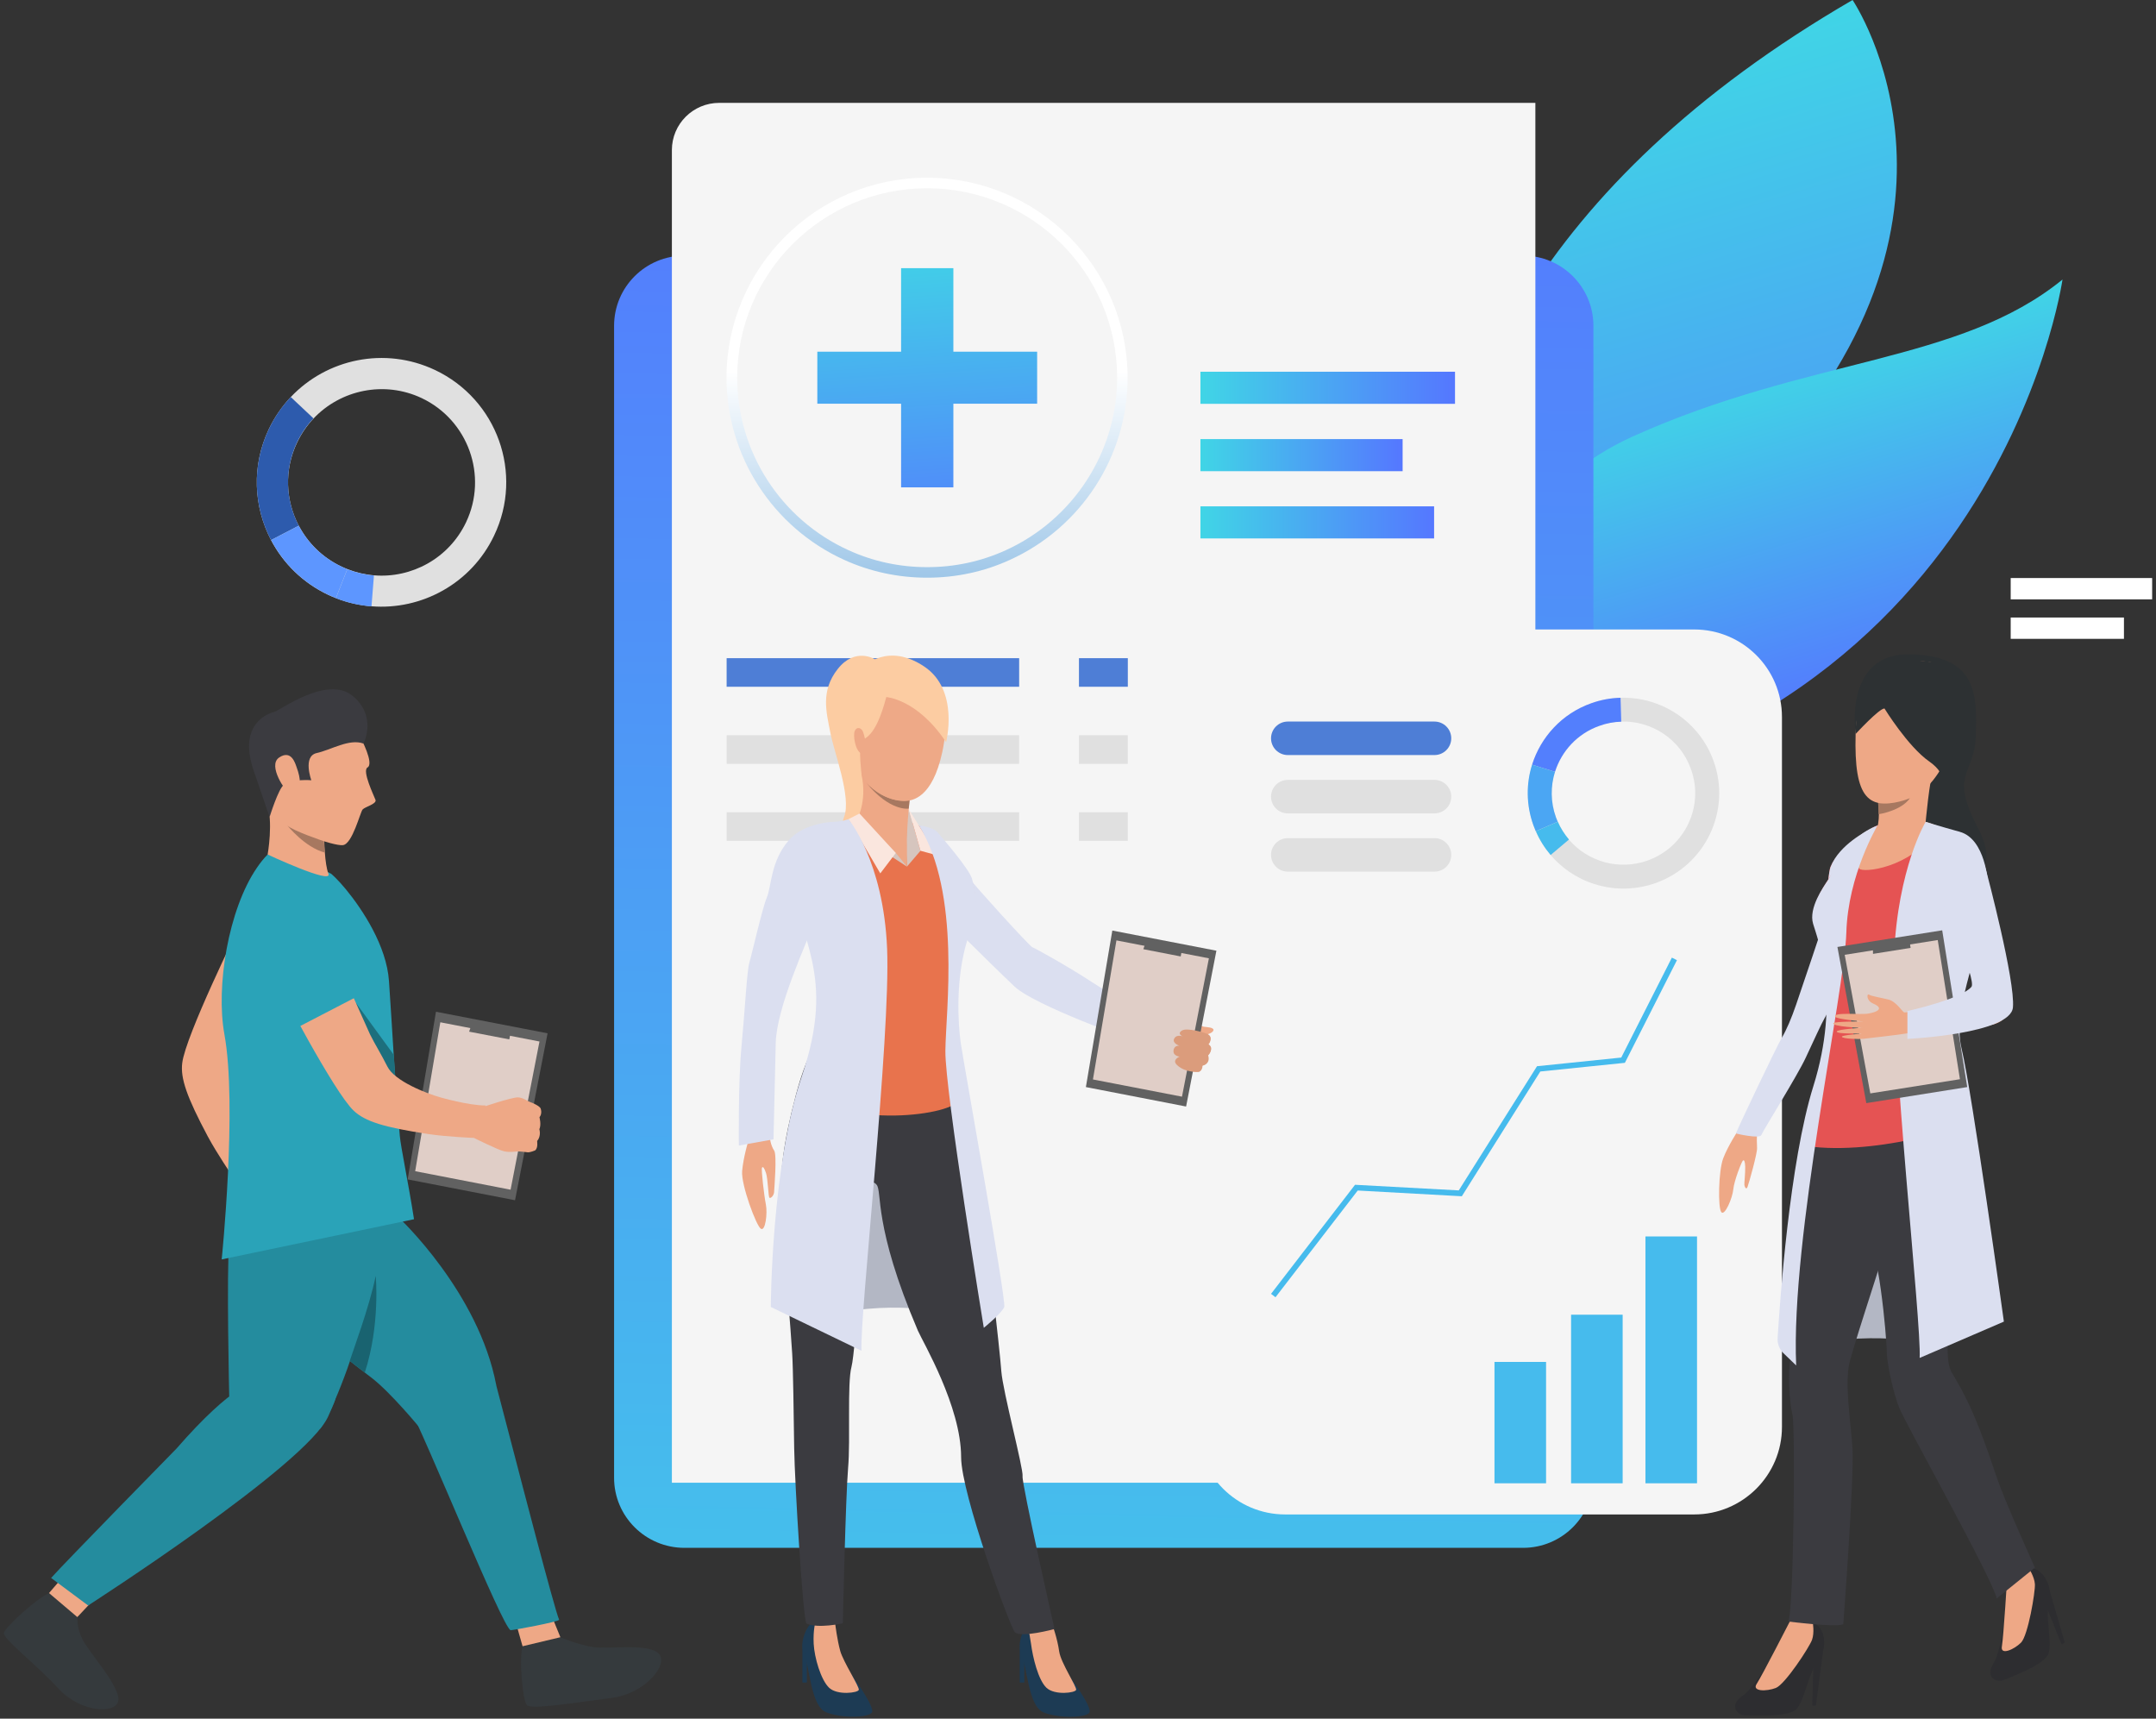 <svg width="404" height="322" viewBox="0 0 404 322" fill="none" xmlns="http://www.w3.org/2000/svg">
<rect x="0" y="0" width="404" height="322" fill="#333333" stroke="none"/>
<path d="M201.43 114.007H199.956V267.7H201.43V114.007Z" fill="#F3F3F3"/>
<path d="M216.51 95.064H200.682V99.059H216.51V95.064Z" fill="white"/>
<path d="M213.362 102.462H200.682V106.457H213.362V102.462Z" fill="white"/>
<path d="M218.051 276.787H201.43V282.121H218.051V276.787Z" fill="white"/>
<path d="M261.463 36.063C261.463 36.063 300.56 82.268 275.75 112.185C250.962 142.103 244.138 112.778 244.138 112.778C244.138 112.778 229.3 115.522 254.991 78.097C267.12 60.45 261.463 36.063 261.463 36.063Z" fill="url(#paint0_linear_6_1781)"/>
<path d="M347.142 0C347.142 0 376.178 42.736 325.634 91.948C275.09 141.181 278.832 170.528 278.832 170.528C278.832 170.528 227.121 69.647 347.142 0Z" fill="url(#paint1_linear_6_1781)"/>
<path d="M269.388 151.98C248.188 153.89 272.778 96.711 305.931 81.785C339.062 66.859 367.108 68.132 386.481 52.372C386.459 52.35 373.823 142.586 269.388 151.98Z" fill="url(#paint2_linear_6_1781)"/>
<path d="M159.912 114.007H158.437V267.7H159.912V114.007Z" fill="#F3F3F3"/>
<path d="M264.369 114.007H262.894V267.7H264.369V114.007Z" fill="#F3F3F3"/>
<path d="M187.408 95.064H158.041V99.059H187.408V95.064Z" fill="white"/>
<path d="M176.819 102.462H158.041V106.457H176.819V102.462Z" fill="white"/>
<path d="M282.574 95.064H264.369V99.059H282.574V95.064Z" fill="white"/>
<path d="M285.59 102.462H264.369V106.457H285.59V102.462Z" fill="white"/>
<path d="M403.277 108.3H376.772V112.295H403.277V108.3Z" fill="white"/>
<path d="M397.994 115.697H376.772V119.692H397.994V115.697Z" fill="white"/>
<path d="M175.784 276.787H159.164V282.121H175.784V276.787Z" fill="white"/>
<path d="M280.989 276.787H264.369V282.121H280.989V276.787Z" fill="white"/>
<path d="M128.256 290.001H285.392C292.679 290.001 298.579 284.118 298.579 276.853V61.042C298.579 53.777 292.679 47.895 285.392 47.895H128.256C120.969 47.895 115.069 53.777 115.069 61.042V276.831C115.047 284.118 120.969 290.001 128.256 290.001Z" fill="url(#paint3_linear_6_1781)"/>
<path d="M287.726 19.272H134.772C129.885 19.272 125.9 23.223 125.9 28.118V277.796H287.704V19.272H287.726Z" fill="#F5F5F5"/>
<path d="M272.646 69.647H224.941V75.661H272.646V69.647Z" fill="url(#paint4_linear_6_1781)"/>
<path d="M268.727 94.867H224.941V100.881H268.727V94.867Z" fill="url(#paint5_linear_6_1781)"/>
<path d="M262.828 82.268H224.941V88.282H262.828V82.268Z" fill="url(#paint6_linear_6_1781)"/>
<path d="M173.737 108.234C168.321 108.234 163.082 107.115 158.195 104.898C144.81 98.818 136.137 85.429 136.137 70.766C136.137 50.111 153 33.298 173.715 33.298C194.43 33.298 211.293 50.111 211.293 70.766C211.293 85.429 202.641 98.818 189.235 104.898C184.392 107.115 179.152 108.234 173.737 108.234ZM173.737 35.273C154.1 35.273 138.14 51.187 138.14 70.766C138.14 84.66 146.329 97.347 159.031 103.098C163.654 105.205 168.608 106.259 173.737 106.259C178.866 106.259 183.819 105.205 188.442 103.098C201.122 97.347 209.334 84.66 209.334 70.766C209.334 51.187 193.373 35.273 173.737 35.273Z" fill="url(#paint7_linear_6_1781)"/>
<path d="M190.974 123.314H136.159V128.67H190.974V123.314Z" fill="#4E7ED6"/>
<path d="M190.974 137.757H136.159V143.113H190.974V137.757Z" fill="#E0E0E0"/>
<path d="M190.974 152.178H136.159V157.534H190.974V152.178Z" fill="#E0E0E0"/>
<path d="M211.337 123.314H202.179V128.67H211.337V123.314Z" fill="#4E7ED6"/>
<path d="M211.337 137.757H202.179V143.113H211.337V137.757Z" fill="#E0E0E0"/>
<path d="M211.337 152.178H202.179V157.534H211.337V152.178Z" fill="#E0E0E0"/>
<path d="M317.467 283.745H240.836C231.744 283.745 224.391 276.392 224.391 267.348V134.333C224.391 125.267 231.766 117.936 240.836 117.936H317.467C326.558 117.936 333.911 125.289 333.911 134.333V267.348C333.911 276.392 326.536 283.745 317.467 283.745Z" fill="#F5F5F5"/>
<path d="M321.099 142.586C318.413 135.101 311.237 130.513 303.686 130.733C301.859 130.777 300.009 131.128 298.182 131.765C292.679 133.718 288.716 138.108 287.109 143.266C285.986 146.844 285.986 150.817 287.351 154.614C287.483 154.987 287.638 155.361 287.792 155.734C288.518 157.38 289.443 158.873 290.565 160.19C295.254 165.699 303.047 168.004 310.268 165.436C319.58 162.099 324.445 151.871 321.099 142.586ZM308.749 161.221C303.334 163.153 297.5 161.419 293.978 157.292C293.141 156.304 292.437 155.185 291.886 153.956C291.776 153.692 291.666 153.407 291.556 153.122C290.543 150.268 290.543 147.305 291.38 144.605C292.591 140.72 295.563 137.45 299.679 135.979C301.044 135.496 302.431 135.233 303.796 135.189C309.453 135.013 314.847 138.459 316.85 144.078C319.382 151.058 315.727 158.719 308.749 161.221Z" fill="#E0E0E0"/>
<path d="M291.38 144.605L287.087 143.266C288.716 138.108 292.657 133.718 298.16 131.765C299.987 131.106 301.837 130.777 303.664 130.733L303.796 135.211C302.431 135.255 301.044 135.496 299.679 136.001C295.563 137.45 292.613 140.742 291.38 144.605Z" fill="#537FFD"/>
<path d="M291.886 153.956L287.77 155.734C287.616 155.361 287.461 154.987 287.329 154.614C285.964 150.817 285.964 146.844 287.087 143.266L291.38 144.605C290.543 147.283 290.521 150.268 291.556 153.122C291.666 153.407 291.776 153.67 291.886 153.956Z" fill="#4BA6F3"/>
<path d="M290.565 160.19C289.443 158.873 288.496 157.38 287.792 155.734L291.908 153.956C292.437 155.185 293.163 156.304 294 157.292L290.565 160.19Z" fill="#46BBED"/>
<path d="M304.06 246.321H294.396V277.906H304.06V246.321Z" fill="#46BBED"/>
<path d="M289.707 255.166H280.043V277.906H289.707V255.166Z" fill="#46BBED"/>
<path d="M317.995 231.658H308.331V277.906H317.995V231.658Z" fill="#46BBED"/>
<path d="M239.008 243.05L238.172 242.413L253.912 221.978L273.35 223.032L288.012 199.765L303.796 198.141L313.284 179.418L314.23 179.9L304.478 199.129L288.628 200.753L273.923 224.129L254.418 223.054L239.008 243.05Z" fill="#46BBED"/>
<path d="M268.793 141.466H241.32C239.581 141.466 238.172 140.062 238.172 138.328C238.172 136.594 239.581 135.189 241.32 135.189H268.793C270.533 135.189 271.941 136.594 271.941 138.328C271.941 140.062 270.533 141.466 268.793 141.466Z" fill="#4E7ED6"/>
<path d="M268.793 152.397H241.32C239.581 152.397 238.172 150.993 238.172 149.259C238.172 147.525 239.581 146.12 241.32 146.12H268.793C270.533 146.12 271.941 147.525 271.941 149.259C271.941 150.993 270.533 152.397 268.793 152.397Z" fill="#E0E0E0"/>
<path d="M268.793 163.306H241.32C239.581 163.306 238.172 161.902 238.172 160.168C238.172 158.434 239.581 157.029 241.32 157.029H268.793C270.533 157.029 271.941 158.434 271.941 160.168C271.941 161.924 270.533 163.306 268.793 163.306Z" fill="#E0E0E0"/>
<path d="M179.549 246.364C179.549 246.364 168.674 243.291 155.377 246.364L161.761 213.769C161.739 213.769 177.655 230.604 179.549 246.364Z" fill="#B3B7C4"/>
<path d="M214.044 190.195C214.044 190.195 216.488 191.929 217.215 191.731C217.941 191.512 219.152 191.863 219.834 191.797C220.517 191.731 222.322 190.875 223.026 191.051C223.312 191.117 224.963 192.28 225.58 192.368C226.196 192.456 227.451 192.478 227.385 193.004C227.297 193.531 226.174 193.817 226.174 193.817C226.174 193.817 226.725 193.926 226.791 194.409C226.923 195.353 226.438 195.682 226.438 195.682C226.438 195.682 226.945 196.165 226.901 196.56C226.813 197.46 226.306 197.746 226.306 197.746C226.306 197.746 226.526 198.207 226.328 198.799C226.064 199.546 225.294 199.633 225.294 199.633C225.294 199.633 225.184 200.621 224.633 200.775C224.083 200.906 223.599 200.709 223.158 200.709C222.696 200.687 218.8 199.348 216.466 197.329C214.133 195.309 211.447 194.124 211.447 194.124L214.044 190.195Z" fill="#EEA987"/>
<path d="M163.918 123.511C163.918 123.511 160.264 121.185 156.984 125.333C153.704 129.482 154.871 133.477 155.575 137.186C156.258 140.874 159.582 149.324 158.173 153.056C156.764 156.787 158.569 158.719 158.569 158.719C158.569 158.719 169.884 161.616 168.563 144.649C167.221 127.682 163.918 123.511 163.918 123.511Z" fill="#FCCCA2"/>
<path d="M168.762 155.558C168.762 155.558 173.076 154.965 175.96 157.139C178.844 159.29 180.825 163.35 181.706 164.623C182.586 165.896 192.911 177.266 193.439 177.464C193.968 177.662 200.374 181.195 204.711 184.071C209.047 186.924 215.85 190.37 215.85 190.37L212.151 194.892C212.151 194.892 193.924 188.395 190.137 184.861C186.087 181.086 167.375 162.45 167.375 162.45C167.375 162.45 162.664 158.653 168.762 155.558Z" fill="#DBDFF0"/>
<path d="M200.11 313.618C200.11 313.618 204.777 319.874 204.138 320.862C203.5 321.85 198.591 322.003 195.619 320.862C192.625 319.721 192.559 312.389 191.216 309.25C190.644 307.933 191.854 304.048 193.549 303.763C195.245 303.478 197.094 304.312 197.094 304.312C197.094 304.312 195.333 308.724 200.11 313.618Z" fill="#1D3B54"/>
<path d="M197.138 304.246C197.138 304.246 198.128 306.902 198.481 309.448C198.789 311.555 201.805 316.033 201.651 316.604C201.519 317.174 197.666 317.679 196.103 316.231C194.54 314.76 193.527 310.524 193.197 307.977C192.867 305.607 192.471 304.444 192.471 304.444C192.471 304.444 195.641 302.688 197.138 304.246Z" fill="#EEA886"/>
<path d="M191.084 308.702V315.243H191.942V310.172L191.084 308.702Z" fill="#1D3B54"/>
<path d="M159.538 313.706C159.538 313.706 164.029 319.852 163.39 320.84C162.752 321.828 157.843 321.981 154.871 320.84C151.877 319.699 151.811 312.367 150.468 309.229C149.896 307.912 151.106 304.026 152.801 303.741C154.497 303.456 156.5 304.356 156.5 304.356C156.5 304.356 154.761 308.833 159.538 313.706Z" fill="#1D3B54"/>
<path d="M156.522 304.356C156.522 304.356 156.874 307.253 157.446 309.316C158.019 311.38 161.079 316.055 160.925 316.604C160.793 317.174 156.94 317.679 155.377 316.231C153.814 314.76 152.603 310.546 152.471 307.977C152.339 305.409 152.823 303.741 152.823 303.741C152.823 303.741 155.025 302.797 156.522 304.356Z" fill="#EEA886"/>
<path d="M150.358 308.702V315.243H151.194V310.172L150.358 308.702Z" fill="#1D3B54"/>
<path d="M178.954 202.509C178.954 202.509 182.961 221.056 183.863 225.732C184.788 230.407 187.364 253.015 187.628 256.878C187.914 260.72 191.81 275.206 191.612 276.589C191.436 277.972 197.6 305.212 197.6 305.212C197.6 305.212 191.238 306.946 190.159 305.782C189.257 304.795 180.099 279.86 180.099 273.011C180.099 263.507 172.922 251.435 171.998 249.306C163.566 229.573 165.371 223.229 164.249 221.956C163.148 220.683 163.06 222.746 162.4 225.578C161.761 228.409 160.374 252.949 159.56 256.066C158.723 259.183 159.384 269.719 158.921 275.031C158.459 280.343 157.931 304.136 157.931 304.136C157.931 304.136 153.33 305.19 151.128 304.18C150.49 303.895 148.905 277.665 148.817 271.343C148.729 265.022 148.619 256.308 148.443 253.586C146.748 227.4 144.238 223.69 149.147 205.121C158.657 169.518 178.954 202.509 178.954 202.509Z" fill="#3B3B40"/>
<path d="M168.608 153.1C168.608 153.1 172.79 155.075 174.221 155.361C175.674 155.646 181.288 162.933 182.278 165.589C183.269 168.245 182.278 172.24 180.253 176.915C178.228 181.591 180.143 183.149 179.218 187.846C178.294 192.522 179.174 203.496 179.35 206.108C179.526 208.721 158.019 212.013 149.741 203.716C149.741 203.716 154.232 195.309 154.915 194.168C155.619 193.004 155.025 186.705 154.386 185.103C153.748 183.478 149.499 169.716 149.499 169.716C149.499 169.716 146.021 159.136 149.169 156.721C151.899 154.614 159.318 153.868 160.66 153.407C162.003 152.88 165.878 152.683 168.608 153.1Z" fill="#E8734D"/>
<path d="M169.95 162.363L172.482 159.399L170.281 151.607C170.281 151.607 169.532 155.953 169.95 162.363Z" fill="#D6C5BE"/>
<path d="M170.611 148.293C170.611 148.293 169.774 155.931 169.95 158.412C169.95 158.412 165.614 162.736 160.682 153.363C160.682 153.363 162.752 149.5 161.189 144.21C159.626 138.92 170.611 148.293 170.611 148.293Z" fill="#EEA886"/>
<path d="M169.95 158.412V162.363L164.953 158.653L169.95 158.412Z" fill="#EEA886"/>
<path d="M169.95 162.363L167.859 159.816L160.881 152.88L158.635 155.031L169.95 162.363Z" fill="#D6C5BE"/>
<path d="M172.482 159.399L175.674 160.277L170.281 151.607L172.482 159.399Z" fill="#FAE6DE"/>
<path d="M167.859 159.816L164.953 163.636L158.987 153.473L161.057 152.419L167.859 159.816Z" fill="#FAE6DE"/>
<path d="M170.435 149.961L170.281 151.497C170.281 151.497 166.824 152.134 162.311 146.647C162.334 146.647 165.526 150.554 170.435 149.961Z" fill="#A77860"/>
<path d="M169.554 150.071C170.919 150.027 174.705 149.588 176.577 140.874C178.866 130.228 173.803 124.719 169.488 123.687C165.173 122.655 161.189 124.17 158.965 129.723C158.965 129.723 157.358 134.069 159.978 141.774C162.598 149.522 168.101 150.137 169.554 150.071Z" fill="#EEA987"/>
<path d="M166.076 130.601C166.076 130.601 171.888 130.952 177.281 139.052C177.281 139.052 179.813 129.328 173.208 124.894C166.604 120.46 161.981 124.28 160.374 126.211C160.374 126.211 158.063 126.738 157.997 131.106C157.931 135.474 154.981 142.081 161.453 145.198C161.453 145.198 160.837 140.215 161.409 139.074C161.959 137.91 163.941 138.679 166.076 130.601Z" fill="#FCCCA2"/>
<path d="M161.717 137.12C161.431 136.374 160.616 136.067 160.198 136.879C159.758 137.691 160.286 140.83 161.453 141.181C162.598 141.51 162.311 138.657 161.717 137.12Z" fill="#EEA987"/>
<path d="M158.987 153.473C158.987 153.473 165.548 161.287 166.23 177.727C166.912 194.168 161.057 246.694 161.431 253.081L144.436 244.872C144.436 244.872 144.524 218.378 150.226 201.697C156.896 182.139 149.301 176.169 148.619 164.14C148.619 164.14 148.927 155.339 153.858 154.526C158.459 153.802 158.987 153.473 158.987 153.473Z" fill="#DBDFF0"/>
<path d="M172.174 154.636C172.174 154.636 174.838 154.944 175.674 155.931C176.511 156.919 181.794 162.977 182.168 164.755C182.542 166.533 183.775 167.872 181.244 176.169C178.976 183.61 179.549 191.951 180.011 195.287C180.473 198.624 188.618 243.708 188.178 244.872C187.738 246.035 184.348 248.779 184.348 248.779C184.348 248.779 177.061 204.331 177.149 196.89C177.215 189.471 180.143 167.345 172.174 154.636Z" fill="#DBDFF0"/>
<path d="M227.935 178.122L222.256 207.316L203.478 203.672L208.431 174.347L227.935 178.122Z" fill="#616161"/>
<path d="M226.527 179.549L221.485 205.472L204.799 202.245L209.201 176.191L226.527 179.549Z" fill="#E0CEC7"/>
<path d="M221.243 179.198L221.595 177.376L214.859 176.059L214.243 177.837L221.243 179.198Z" fill="#616161"/>
<path d="M225.822 193.553C225.822 193.553 222.454 192.456 221.463 193.092C220.473 193.729 221.661 194.19 221.661 194.19C221.661 194.19 220.495 193.707 220.032 194.585C219.57 195.463 221.001 195.924 221.001 195.924C221.001 195.924 220.01 195.792 219.9 196.824C219.768 197.855 221.045 197.965 221.045 197.965C221.045 197.965 219.57 198.536 220.495 199.48C222.058 201.06 224.655 200.819 224.655 200.819C224.655 200.819 225.294 200.665 225.338 199.655C225.338 199.655 226.879 199.392 226.394 197.724C226.394 197.724 227.649 196.363 226.416 195.638C226.416 195.66 227.737 194.102 225.822 193.553Z" fill="#DB9C7C"/>
<path d="M144.37 210.301C144.37 210.301 143.688 213.462 145.075 215.591C145.603 216.403 145.097 222.571 145.052 223.361C145.008 223.998 144.436 224.568 144.194 224.415C143.952 224.283 143.908 220.859 143.534 219.761C143.225 218.839 142.961 218.488 142.785 218.773C142.609 219.059 143.181 224.019 143.512 225.666C143.842 227.312 143.423 230.78 142.565 230.209C141.706 229.661 138.845 221.956 139.065 219.41C139.285 216.842 140.253 213.637 140.253 213.637L144.37 210.301Z" fill="#EEA886"/>
<path d="M157.975 153.934C157.975 153.934 151.194 153.517 147.782 157.468C144.37 161.419 144.568 166.116 143.688 168.157C142.829 170.199 140.848 178.957 140.408 180.383C139.967 181.81 139.549 189.778 138.933 196.209C138.316 202.64 138.448 214.625 138.448 214.625L144.942 213.462C144.942 213.462 145.207 202.026 145.361 195.397C145.537 188.768 150.93 177.069 152.978 171.933C155.025 166.796 163.17 157.16 157.975 153.934Z" fill="#DBDFF0"/>
<path d="M363.036 252.093C363.036 252.093 352.161 249.02 338.864 252.093L345.248 219.498C345.226 219.498 361.142 236.355 363.036 252.093Z" fill="#B3B7C4"/>
<path d="M333.691 307.89C333.691 307.89 328.738 316.274 326.646 317.635C323.807 319.501 325.59 321.367 326.933 321.367C328.275 321.367 335.166 321.85 336.685 320.138C338.204 318.426 338.952 313.267 340.361 311.928C341.77 310.59 343.069 305.607 339.679 303.917C335.958 302.095 333.691 307.89 333.691 307.89Z" fill="#2D2D30"/>
<path d="M335.54 303.5C335.54 303.5 330.147 314.014 329.178 315.484C328.209 316.933 331.027 316.933 332.766 316.253C334.505 315.572 339.062 308.592 339.547 307.231C340.031 305.892 339.679 303.939 339.679 303.939L335.54 303.5Z" fill="#EEA886"/>
<path d="M341.594 309.492L340.273 319.545L339.591 319.589L339.789 312.346L341.594 309.492Z" fill="#2D2D30"/>
<path d="M376.2 299.724C376.2 299.724 375.011 309.382 373.646 311.467C371.775 314.299 374.175 315.309 375.407 314.782C376.64 314.255 383.156 311.95 383.861 309.777C384.565 307.604 383.201 302.578 383.949 300.778C384.697 298.978 383.905 293.908 380.119 293.71C375.958 293.491 376.2 299.724 376.2 299.724Z" fill="#2D2D30"/>
<path d="M376.156 294.961C376.156 294.961 375.43 306.748 375.121 308.482C374.813 310.194 377.389 309.075 378.71 307.758C380.031 306.419 381.395 298.232 381.307 296.805C381.219 295.378 380.119 293.732 380.119 293.732L376.156 294.961Z" fill="#EEA886"/>
<path d="M384.081 298.034L386.921 307.78L386.305 308.087L383.597 301.371L384.081 298.034Z" fill="#2D2D30"/>
<path d="M329.288 211.311C329.288 211.311 329.134 213.132 329.244 215.086C329.31 216.03 327.725 221.671 327.461 222.373C327.241 222.966 326.955 222.483 326.867 222.022C326.823 221.759 327.065 219.717 327.021 218.576C326.999 217.632 326.823 217.215 326.58 217.457C326.338 217.698 324.951 221.188 324.797 222.812C324.643 224.437 323.212 227.861 322.552 227.114C321.891 226.346 322.002 219.388 322.904 217.018C323.807 214.669 325.612 211.925 325.612 211.925L329.288 211.311Z" fill="#EEA886"/>
<path d="M330.037 212.672C330.301 211.925 336.795 201.543 338.336 198.229C339.899 194.914 341.242 191.885 341.99 190.59C342.034 190.502 342.122 190.349 342.232 190.151C342.739 189.185 343.839 187.034 344.962 185.037C345.05 184.905 345.116 184.751 345.204 184.62L345.402 183.829C346.173 182.447 345.733 181.525 345.887 180.361C345.931 180.01 346.041 179.637 346.239 179.22C346.239 179.198 346.261 179.198 346.261 179.176C347.208 177.31 347.956 175.664 348.198 174.698C348.969 171.538 352.711 157.534 352.711 157.534C352.711 157.534 346.679 159.663 345.733 161.814C344.302 165.084 342.629 170.001 342.166 171.516C341.704 173.03 337.455 185.651 336.575 188.197C335.694 190.766 334.792 192.917 333.823 194.541C332.854 196.187 325.788 211.025 325.282 212.364C325.259 212.386 329.75 213.418 330.037 212.672Z" fill="#DBDFF0"/>
<path d="M355.507 226.39C355.265 227.575 353.68 232.558 351.919 238.089C350.312 243.138 348.528 248.625 347.472 252.137C347.075 253.454 346.767 254.486 346.613 255.1C345.601 259.249 346.745 265.768 347.119 271.234C347.494 276.677 345.402 304.312 345.402 304.312C344.015 304.949 335.1 303.807 335.1 303.807C336.112 301.876 336.443 267.107 335.87 265C335.32 262.871 334.946 256.966 335.496 254.661C335.606 254.179 335.672 253.564 335.672 252.818C335.716 249.898 335.122 245.091 334.748 239.801C334.285 233.151 336.883 216.622 337.257 215.13C337.301 214.998 337.345 214.801 337.411 214.559C338.094 212.233 340.295 205.648 340.295 205.648C344.742 204.331 348.11 204.089 350.62 204.594C353.944 205.274 355.771 207.25 356.674 209.774C358.831 215.788 355.815 224.832 355.507 226.39Z" fill="#3B3B40"/>
<path d="M381.307 293.71L374.153 299.483C373.382 295.795 356.982 266.58 355.859 263.705C354.736 260.851 353.548 255.298 353.548 253.257C353.548 252.884 353.526 252.291 353.46 251.479C353.261 248.406 352.689 242.589 351.875 238.067C351.72 237.233 351.566 236.421 351.39 235.697C350.488 231.79 350.334 218.466 350.334 210.63C350.334 207.14 350.356 204.748 350.356 204.748C350.356 204.748 350.444 204.682 350.576 204.572C352.271 203.299 363.102 195.529 366.888 202.794C367.879 204.704 368.539 206.767 368.935 208.918C370.146 215.503 368.957 222.922 367.989 229.683C367.152 235.455 365.545 243.621 365.083 249.701C364.819 253.037 364.929 255.737 365.677 257.054C367.813 260.742 369.882 263.88 374.197 276.919C375.628 281.155 381.307 293.71 381.307 293.71Z" fill="#3B3B40"/>
<path d="M347.714 137.515C347.714 137.515 345.358 122.304 357.994 122.59C370.63 122.875 370.454 130.382 370.234 137.845C370.014 145.308 365.171 144.737 370.63 155.119C376.09 165.501 365.897 165.501 365.897 165.501L357.994 154.68L347.714 137.515Z" fill="#2D3133"/>
<path d="M356.608 124.038C356.608 124.038 348.066 125.377 347.714 137.494C347.384 149.61 350.025 152.2 357.51 149.676C364.995 147.151 367.35 134.464 367.527 132.511C367.703 130.557 368.143 122.59 356.608 124.038Z" fill="#EEA886"/>
<path d="M371.621 166.182C371.665 170.352 366.844 180.318 366.096 183.412C365.347 186.485 364.18 187.473 365.171 191.424C366.162 195.375 369.222 208.699 369.09 209.862C368.957 211.025 350.378 216.908 337.389 214.537C337.389 214.537 342.453 195.726 342.827 193.553C343.201 191.38 342.386 183.325 342.188 181.042C342.012 178.759 339.701 173.864 339.767 171.582C339.855 169.255 341 167.235 342.607 164.755C343.113 163.987 343.619 163.197 344.148 162.428C345.843 159.948 347.538 157.687 348.374 156.919C348.991 156.348 349.585 155.909 350.069 155.558C351.126 154.856 351.831 154.636 351.831 154.636L359.183 153.473C359.183 153.473 363.762 155.119 366.404 155.734C366.404 155.756 371.555 156.502 371.621 166.182Z" fill="#E55353"/>
<path d="M350.091 155.58L345.821 162.275L341.88 168.443C341.88 168.399 342.144 167.477 342.585 164.755C342.673 164.25 342.761 163.658 342.849 163.021C342.871 162.824 342.915 162.648 342.981 162.45C344.698 158.587 349.893 155.668 350.091 155.58Z" fill="#E55353"/>
<path d="M362.331 144.232C361.583 145.637 360.812 154.285 360.812 154.285C360.812 154.285 350.356 158.236 351.434 155.997C351.919 154.987 352.073 153.67 352.073 152.551C352.073 151.651 352.007 150.883 351.963 150.444C351.941 150.224 351.919 150.093 351.919 150.093C351.919 150.093 363.058 142.827 362.331 144.232Z" fill="#EEA886"/>
<path d="M353.129 132.752C353.129 132.752 357.51 139.886 361.517 142.674C365.501 145.483 363.476 147.722 363.476 147.722C363.476 147.722 373.889 125.838 363.982 124.324C354.076 122.809 348 122.699 347.714 137.515C347.714 137.515 352.227 132.621 353.129 132.752Z" fill="#2D3133"/>
<path d="M357.884 149.544C356.277 151.914 352.029 152.551 352.029 152.551C352.029 151.651 351.963 150.883 351.919 150.444C354.648 150.949 357.884 149.544 357.884 149.544Z" fill="#A77860"/>
<path d="M343.025 162.407C343.025 162.407 342.805 162.867 342.607 164.755L344.148 162.428C344.148 162.428 346.899 158.499 347.846 157.468C348.793 156.436 350.091 155.558 350.091 155.558C350.091 155.558 344.676 158.17 343.025 162.407Z" fill="#DBDFF0"/>
<path d="M366.206 187.539C366.206 187.539 363.124 188.615 360.24 189.229C357.378 189.844 360.328 193.268 360.328 193.268C360.328 193.268 365.303 192.807 367.703 192.587C368.869 192.456 366.206 187.539 366.206 187.539Z" fill="#EEA886"/>
<path d="M363.828 168.289C363.828 168.289 370.542 165.655 372.524 165.501C372.524 165.501 371.181 154.746 364.577 155.887C357.994 157.029 363.828 168.289 363.828 168.289Z" fill="#E55353"/>
<path d="M351.831 154.658C351.831 154.658 346.899 162.209 348.572 162.867C350.246 163.526 359.271 161.989 363.102 154.812C363.124 154.812 357.378 151.871 351.831 154.658Z" fill="#EEA886"/>
<path d="M360.834 153.978C360.834 153.978 355.617 162.626 354.912 179.066C354.23 195.507 360.086 248.033 359.712 254.42L375.496 247.616C375.496 247.616 369.552 204.682 367.571 196.473C365.589 188.285 371.841 177.508 372.524 165.479C372.524 165.479 372.083 157.226 367.284 155.865C362.507 154.526 360.834 153.978 360.834 153.978Z" fill="#DBDFF0"/>
<path d="M371.379 162.67C371.379 162.67 370.19 154.724 364.357 156.041C358.743 157.292 364.004 167.718 364.423 168.948C364.841 170.177 368.979 180.252 369.354 181.569C370.498 185.739 369.42 185.849 367.703 186.815C362.639 189.712 352.249 189.536 351.038 190.327C349.849 191.117 349.915 193.619 351.919 193.707C354.538 193.817 369.53 192.412 371.621 192.214C373.646 192.017 377.675 191.841 376.618 184.664C375.914 179.813 371.379 162.67 371.379 162.67Z" fill="#EEA886"/>
<path d="M351.831 154.658C351.831 154.658 346.283 163.855 345.975 174.742C345.667 185.629 335.518 232.053 336.575 255.825L334.197 253.542C333.427 252.796 333.03 251.764 333.096 250.71C333.515 243.884 335.32 217.808 339.789 203.518C344.962 186.99 340.625 176.015 339.745 173.074C338.864 170.133 341.66 166.204 342.585 164.799C343.553 163.372 345.777 156.897 351.831 154.658Z" fill="#DBDFF0"/>
<path d="M363.938 174.303L368.627 203.672L349.717 206.679L344.302 177.42L363.938 174.303Z" fill="#616161"/>
<path d="M363.102 176.125L367.262 202.201L350.466 204.857L345.667 178.891L363.102 176.125Z" fill="#E0CEC7"/>
<path d="M358.016 177.596L357.73 175.774L350.928 176.849L350.972 178.715L358.016 177.596Z" fill="#616161"/>
<path d="M360.24 189.207C360.24 189.207 357.114 189.734 356.828 189.69C356.541 189.646 355.309 187.627 353.878 187.276C352.447 186.924 350.664 186.639 350.223 186.354C349.783 186.09 349.673 187.473 351.038 188.044C352.403 188.615 352.755 189.383 350.179 189.888C348.748 190.173 343.443 189.58 343.883 190.48C344.148 191.007 349.277 191.38 349.277 191.38C349.277 191.38 343.751 191.358 343.553 191.687C343.179 192.346 348.726 192.587 348.969 192.565C348.969 192.565 344.214 192.829 344.17 193.268C344.126 193.795 348.925 193.575 348.881 193.663C348.881 193.663 345.094 193.926 345.138 194.234C345.182 194.651 348.506 194.717 349.167 194.629C349.805 194.563 356.321 193.817 357.422 193.597C358.523 193.378 360.35 193.246 360.35 193.246L360.24 189.207Z" fill="#EEA886"/>
<path d="M372.282 163.526C372.282 163.526 377.653 183.764 377.191 188.746C376.75 193.729 357.422 194.651 357.422 194.651V189.427C357.422 189.427 367.527 187.188 369.42 184.883C370.41 183.676 363.806 168.289 363.806 168.289C363.806 168.289 357.906 158.675 363.498 156.217C369.134 153.758 371.533 160.607 372.282 163.526Z" fill="#DBDFF0"/>
<path d="M49.644 218.357C49.644 218.357 46.474 219.937 43.458 220.222C43.458 220.222 40.618 216.052 38.945 212.935C34.982 205.494 33.794 202.026 34.146 199.172C34.762 194.036 44.867 173.535 44.867 173.535L56.094 177.859L47.486 193.092C46.694 194.651 45.659 197.197 44.58 199.26C43.172 201.96 44.867 208.15 45.857 210.74C45.879 210.74 47.706 215.744 49.644 218.357Z" fill="#EEA886"/>
<path d="M14.553 302.885C14.553 302.885 14.223 304.751 15.5 307.231C16.777 309.712 22.566 316.033 22.17 318.623C21.774 321.213 15.104 320.906 10.921 316.34C6.738 311.775 0.508 307.034 0.728 305.936C0.948 304.839 7.244 299.132 9.424 298.386C11.625 297.617 14.553 302.885 14.553 302.885Z" fill="#353A3D"/>
<path d="M16.865 300.449L14.487 302.973L9.182 298.473L11.625 295.642L16.865 300.449Z" fill="#EEA886"/>
<path d="M9.578 295.642C12.176 292.722 33.067 271.409 33.067 271.409C43.722 259.161 47.882 258.832 47.882 258.832C47.882 258.832 50.568 258.898 54.222 259.381C54.751 259.447 56.468 259.425 56.996 259.534C63.777 260.632 63.975 259.864 61.487 265.395C57.414 274.504 16.512 300.8 16.512 300.8L9.578 295.642Z" fill="#248C9E"/>
<path d="M105.009 306.748C105.009 306.748 108.355 308.197 111.305 308.614C114.255 309.009 121.365 307.846 123.391 309.777C125.416 311.709 121.057 317.306 114.497 318.14C107.937 318.974 99.549 320.357 98.735 319.479C97.92 318.601 97.238 310.787 97.92 308.416C98.603 306.068 105.009 306.748 105.009 306.748Z" fill="#353A3D"/>
<path d="M103.6 303.302L105.009 306.748L97.92 308.438L96.864 304.729L103.6 303.302Z" fill="#EEA886"/>
<path d="M92.989 259.534C92.989 259.534 90.105 248.581 96.864 274.372C96.864 274.372 103.996 301.897 104.767 303.456C104.943 303.829 95.829 305.497 95.675 305.431C94.09 304.795 79.891 269.543 76.369 263.024C73.243 257.295 92.989 259.534 92.989 259.534Z" fill="#248C9E"/>
<path d="M92.989 259.534L78.79 267.678C78.79 267.678 73.199 260.829 69.5 258.042C69.126 257.756 68.73 257.471 68.356 257.164C67.805 256.747 67.255 256.33 66.726 255.913C66.33 255.605 65.934 255.298 65.538 254.969C62.83 252.818 60.298 250.645 58.911 249.042C54.883 244.411 63.688 215.152 74.806 228.212C74.806 228.19 89.709 242.15 92.989 259.534Z" fill="#248C9E"/>
<path d="M73.925 224.722C73.925 224.722 66.925 256.769 60.034 267.656C60.034 267.656 48.323 263.727 42.951 261.62C42.951 261.62 42.423 238.463 42.951 232.404C43.436 226.785 73.925 224.722 73.925 224.722Z" fill="#248C9E"/>
<path d="M41.542 235.96C41.542 235.96 44.492 207.162 42.049 193.773C40.42 184.861 42.775 170.418 48.125 162.604C48.763 161.66 49.445 160.804 50.15 160.102C50.15 160.102 60.959 162.955 62.038 163.702C62.192 163.811 63.358 164.843 64.833 166.643C67.915 170.396 72.45 177.223 72.89 183.829C73.221 188.636 73.485 193.048 73.771 197.614C73.859 198.997 73.947 200.402 74.057 201.828C74.299 205.252 74.585 208.852 74.916 212.803C75.114 214.998 76.589 222 77.579 228.431L41.542 235.96Z" fill="#2AA3B8"/>
<path d="M68.356 257.164C67.805 256.747 67.255 256.33 66.727 255.913C66.33 255.605 65.934 255.298 65.538 254.969C66.11 253.169 69.192 244.938 70.403 239.055C70.403 239.055 71.283 248.208 68.356 257.164Z" fill="#196370"/>
<path d="M74.079 201.85C74.079 201.85 67.783 211.376 66.66 187.846L73.793 197.636C73.881 199.019 73.969 200.424 74.079 201.85Z" fill="#1D6F7D"/>
<path d="M50.15 160.102C50.15 160.102 51.273 153.868 49.974 150.246C48.653 146.625 60.739 156.348 60.739 156.348C60.739 156.348 60.739 156.853 60.761 157.599C60.783 158.192 60.805 158.938 60.871 159.707C60.981 161.199 61.179 162.802 61.553 163.723C62.324 165.787 50.15 160.102 50.15 160.102Z" fill="#EEA886"/>
<path d="M67.607 138.284C67.607 138.284 70.161 143.069 68.862 143.793C67.805 144.408 70.073 149.083 70.359 149.851C70.645 150.619 68.444 151.146 67.959 151.651C67.497 152.134 66.044 158.17 64.239 158.346C62.434 158.521 54.222 155.624 52.021 153.275C49.798 150.949 48.036 140.479 49.556 136.067C51.075 131.677 63.116 129.943 67.607 138.284Z" fill="#EEA886"/>
<path d="M68.113 139.315C68.113 139.315 70.777 134.201 66.022 130.338C61.267 126.497 52.417 133.125 51.427 133.367C50.436 133.608 44.536 135.496 47.486 144.232C50.172 152.156 50.524 153.056 50.524 153.056C50.524 153.056 52.153 147.788 53.188 147.042C54.817 145.878 58.339 146.186 58.339 146.186C58.339 146.186 56.688 141.708 59.33 141.093C61.971 140.523 65.45 138.328 68.113 139.315Z" fill="#3B3B40"/>
<path d="M55.543 143.639C55.323 143.025 54.575 140.391 52.307 141.927C50.04 143.464 53.672 148.446 54.068 148.512C54.465 148.578 57.481 148.798 55.543 143.639Z" fill="#EEA886"/>
<path d="M60.827 159.729C57.084 158.719 53.87 154.68 53.87 154.68C54.883 155.668 60.717 157.621 60.717 157.621C60.739 158.214 60.783 158.96 60.827 159.729Z" fill="#A77860"/>
<path d="M102.609 193.597L96.511 224.876L76.391 220.969L81.696 189.558L102.609 193.597Z" fill="#616161"/>
<path d="M101.09 195.134L95.675 222.9L77.799 219.432L82.511 191.534L101.09 195.134Z" fill="#E0CEC7"/>
<path d="M95.433 194.739L95.807 192.807L88.564 191.402L87.904 193.29L95.433 194.739Z" fill="#616161"/>
<path d="M100.254 215.547C100.254 215.547 99.373 215.92 98.911 215.898C98.911 215.898 98.075 215.788 97.458 215.744C97.26 215.723 97.106 215.723 96.996 215.723C96.534 215.744 95.543 215.942 94.442 215.701C93.341 215.459 88.807 213.198 88.807 213.198L89.335 210.411L89.467 207.733C89.467 207.733 96.049 205.494 97.106 205.604C97.216 205.604 97.304 205.626 97.414 205.648C98.295 205.823 98.889 206.328 99.351 206.482C99.527 206.526 101.134 207.184 101.311 207.689C101.531 208.369 101.399 208.94 101.09 209.335C101.09 209.335 101.465 210.696 101.068 211.574C101.068 211.574 101.465 212.825 100.65 213.769C100.628 213.769 100.892 215.086 100.254 215.547Z" fill="#EEA886"/>
<path d="M90.986 207.118C90.986 207.118 90.37 210.608 88.807 213.198C88.807 213.198 83.765 213.001 80.265 212.474C71.922 211.223 68.421 210.103 66.308 208.128C62.522 204.594 52.021 184.269 52.021 184.269L62.192 177.859L69.346 193.817C70.117 195.397 71.547 197.724 72.582 199.809C73.925 202.553 79.913 204.879 82.599 205.626C82.577 205.604 87.706 207.118 90.986 207.118Z" fill="#EEA886"/>
<path d="M67.255 186.529L55.697 192.522C55.697 192.522 53.408 188.11 52.725 186.661C50.81 182.535 47.816 176.301 51.559 173.667C59.638 167.982 63.116 177.42 65.097 182.578C65.736 184.181 67.255 186.529 67.255 186.529Z" fill="#2AA3B8"/>
<path d="M178.646 50.243H168.85V91.311H178.646V50.243Z" fill="url(#paint8_linear_6_1781)"/>
<path d="M153.154 75.639V65.893H194.342V75.639H153.154Z" fill="url(#paint9_linear_6_1781)"/>
<path d="M81.498 69.317C72.098 64.884 61.245 67.232 54.487 74.388C52.858 76.122 51.449 78.141 50.37 80.402C47.112 87.272 47.508 94.933 50.788 101.189C53.056 105.513 56.71 109.178 61.487 111.439C61.971 111.659 62.434 111.878 62.918 112.054C65.097 112.91 67.343 113.415 69.588 113.59C78.988 114.358 88.322 109.332 92.593 100.332C98.141 88.721 93.165 74.827 81.498 69.317ZM87.332 97.852C84.118 104.613 77.139 108.366 70.095 107.795C68.422 107.664 66.727 107.269 65.097 106.632C64.745 106.5 64.371 106.325 64.019 106.171C60.431 104.481 57.701 101.737 55.984 98.489C53.518 93.791 53.21 88.062 55.675 82.904C56.49 81.214 57.525 79.7 58.757 78.405C63.821 73.049 71.966 71.271 79.01 74.585C87.728 78.712 91.47 89.138 87.332 97.852Z" fill="#E0E0E0"/>
<path d="M55.984 98.489L50.788 101.189C47.508 94.933 47.112 87.272 50.37 80.402C51.449 78.141 52.836 76.122 54.487 74.388L58.735 78.383C57.503 79.678 56.468 81.192 55.653 82.882C53.21 88.063 53.518 93.791 55.984 98.489Z" fill="#2D5BAD"/>
<path d="M65.075 106.632L62.94 112.054C62.456 111.856 61.971 111.659 61.509 111.439C56.732 109.178 53.078 105.535 50.81 101.189L55.984 98.489C57.679 101.737 60.43 104.481 64.019 106.171C64.371 106.347 64.723 106.5 65.075 106.632Z" fill="#5D96FF"/>
<path d="M69.61 113.612C67.365 113.437 65.119 112.932 62.94 112.076L65.075 106.654C66.704 107.291 68.4 107.686 70.073 107.817L69.61 113.612Z" fill="#5D96FF"/>
<defs>
<linearGradient id="paint0_linear_6_1781" x1="245.401" y1="40.917" x2="269.948" y2="122.014" gradientUnits="userSpaceOnUse">
<stop stop-color="#40D5E6"/>
<stop offset="1" stop-color="#5577FF"/>
</linearGradient>
<linearGradient id="paint1_linear_6_1781" x1="292.374" y1="16.575" x2="333.93" y2="153.86" gradientUnits="userSpaceOnUse">
<stop stop-color="#40D5E6"/>
<stop offset="1" stop-color="#5577FF"/>
</linearGradient>
<linearGradient id="paint2_linear_6_1781" x1="316.24" y1="73.616" x2="335.048" y2="135.749" gradientUnits="userSpaceOnUse">
<stop stop-color="#40D5E6"/>
<stop offset="1" stop-color="#5577FF"/>
</linearGradient>
<linearGradient id="paint3_linear_6_1781" x1="203.115" y1="378.549" x2="209.487" y2="15.559" gradientUnits="userSpaceOnUse">
<stop stop-color="#40D5E6"/>
<stop offset="1" stop-color="#5577FF"/>
</linearGradient>
<linearGradient id="paint4_linear_6_1781" x1="224.932" y1="72.66" x2="272.642" y2="72.66" gradientUnits="userSpaceOnUse">
<stop stop-color="#40D5E6"/>
<stop offset="1" stop-color="#5577FF"/>
</linearGradient>
<linearGradient id="paint5_linear_6_1781" x1="224.932" y1="97.882" x2="268.727" y2="97.882" gradientUnits="userSpaceOnUse">
<stop stop-color="#40D5E6"/>
<stop offset="1" stop-color="#5577FF"/>
</linearGradient>
<linearGradient id="paint6_linear_6_1781" x1="224.932" y1="85.271" x2="262.824" y2="85.271" gradientUnits="userSpaceOnUse">
<stop stop-color="#40D5E6"/>
<stop offset="1" stop-color="#5577FF"/>
</linearGradient>
<linearGradient id="paint7_linear_6_1781" x1="173.743" y1="121.817" x2="173.743" y2="69.578" gradientUnits="userSpaceOnUse">
<stop stop-color="#7DB3E0"/>
<stop offset="1" stop-color="white"/>
</linearGradient>
<linearGradient id="paint8_linear_6_1781" x1="172.004" y1="44.228" x2="176.146" y2="107.816" gradientUnits="userSpaceOnUse">
<stop stop-color="#40D5E6"/>
<stop offset="1" stop-color="#5577FF"/>
</linearGradient>
<linearGradient id="paint9_linear_6_1781" x1="172.004" y1="44.228" x2="176.146" y2="107.816" gradientUnits="userSpaceOnUse">
<stop stop-color="#40D5E6"/>
<stop offset="1" stop-color="#5577FF"/>
</linearGradient>
</defs>
</svg>
